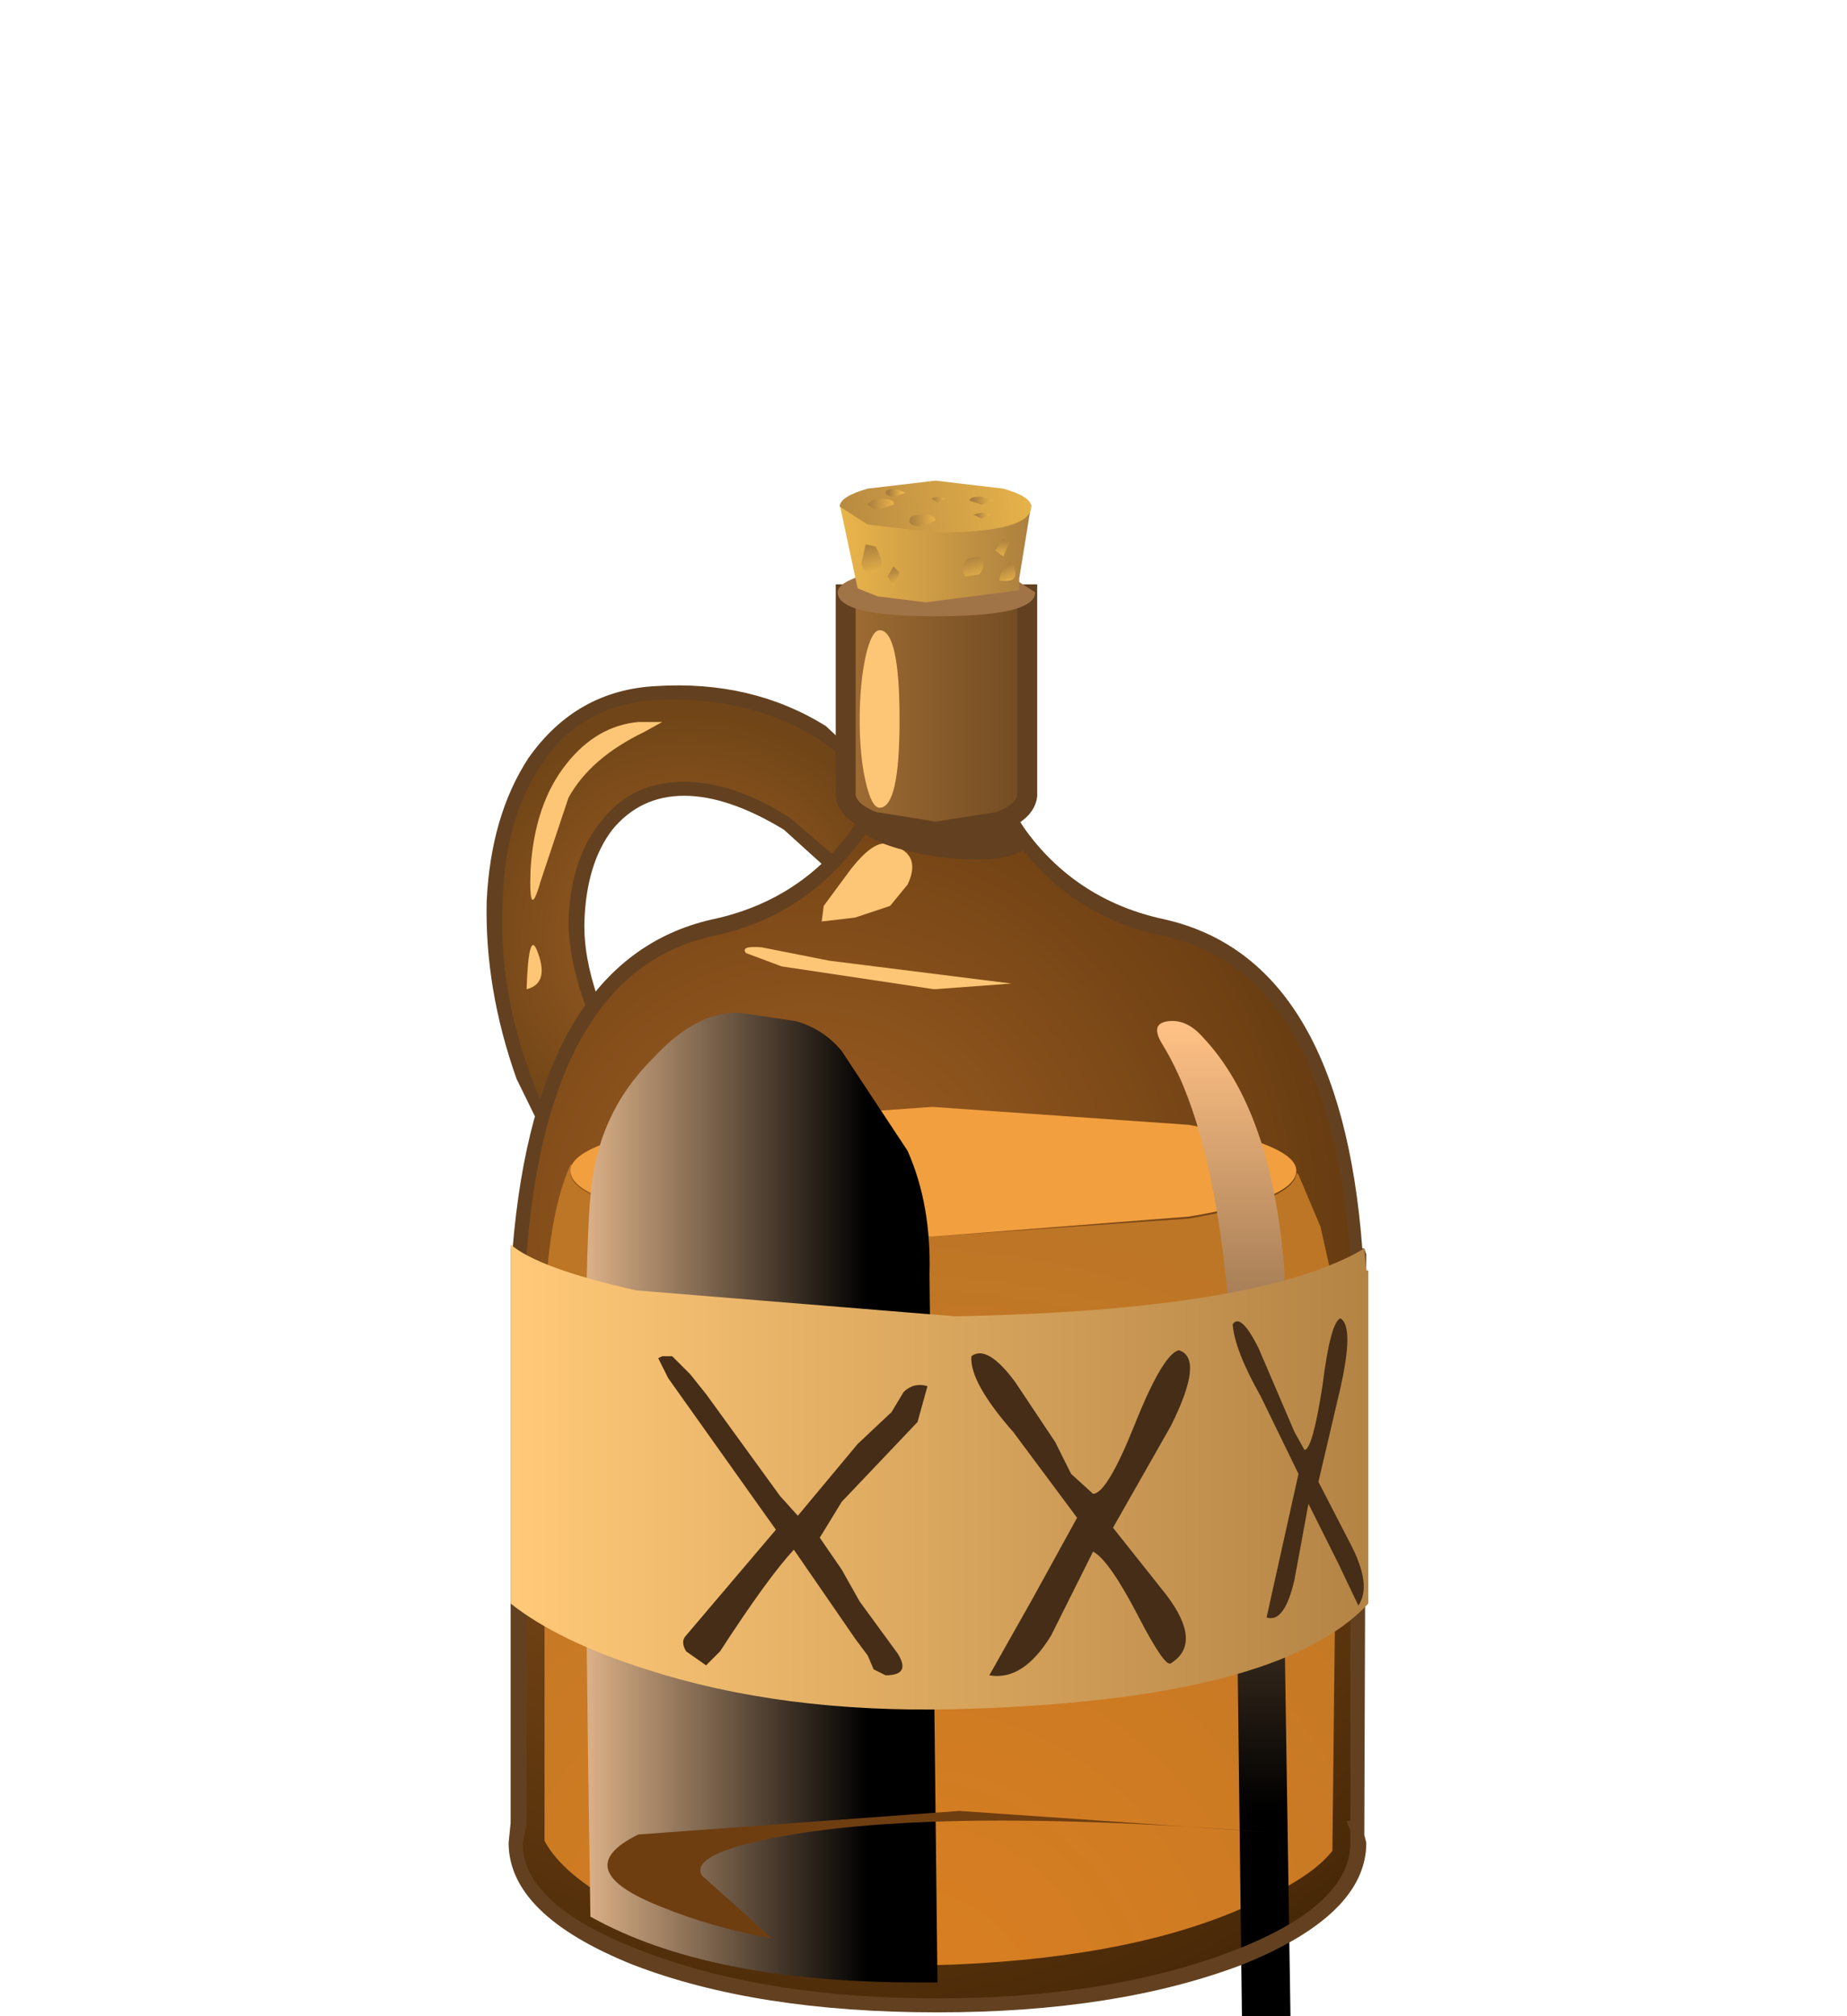 <?xml version="1.0" encoding="UTF-8" standalone="no"?>
<svg xmlns:xlink="http://www.w3.org/1999/xlink" height="50.55px" width="46.3px" xmlns="http://www.w3.org/2000/svg">
  <g transform="matrix(1.0, 0.0, 0.0, 1.0, 0.0, 0.0)">
    <use height="12.35" transform="matrix(1.0, 0.0, 0.0, 1.0, 12.35, 17.35)" width="9.7" xlink:href="#sprite0"/>
    <use height="12.7" transform="matrix(1.0, 0.0, 0.0, 1.0, 12.2, 17.2)" width="10.05" xlink:href="#sprite1"/>
    <use height="4.45" transform="matrix(1.0, 0.0, 0.0, 1.0, 13.3, 18.1)" width="3.3" xlink:href="#sprite2"/>
    <use height="1.1" transform="matrix(1.0, 0.0, 0.0, 1.0, 13.2, 23.7)" width="0.4" xlink:href="#sprite3"/>
    <use height="32.75" transform="matrix(1.0, 0.0, 0.0, 1.0, 12.95, 17.5)" width="21.15" xlink:href="#sprite4"/>
    <use height="20.05" transform="matrix(1.0, 0.0, 0.0, 1.0, 13.65, 29.2)" width="19.9" xlink:href="#sprite5"/>
    <use height="3.25" transform="matrix(1.0, 0.0, 0.0, 1.0, 14.3, 27.75)" width="18.2" xlink:href="#sprite6"/>
    <use height="24.3" transform="matrix(1.0, 0.0, 0.0, 1.0, 14.65, 25.4)" width="8.85" xlink:href="#sprite7"/>
    <use height="26.4" transform="matrix(1.0, 0.0, 0.0, 1.0, 29.0, 25.6)" width="3.35" xlink:href="#sprite8"/>
    <use height="33.15" transform="matrix(1.0, 0.0, 0.0, 1.0, 12.75, 17.3)" width="21.5" xlink:href="#sprite9"/>
    <use height="11.65" transform="matrix(1.0, 0.0, 0.0, 1.0, 12.8, 31.2)" width="21.5" xlink:href="#shape10"/>
    <use height="3.2" transform="matrix(1.0, 0.0, 0.0, 1.0, 15.25, 45.4)" width="16.65" xlink:href="#sprite10"/>
    <use height="1.05" transform="matrix(1.0, 0.0, 0.0, 1.0, 18.65, 23.75)" width="6.7" xlink:href="#sprite11"/>
    <use height="2.0" transform="matrix(1.0, 0.0, 0.0, 1.0, 20.5, 21.15)" width="2.35" xlink:href="#sprite12"/>
    <use height="2.1" transform="matrix(1.0, 0.0, 0.0, 1.0, 21.4, 19.45)" width="4.5" xlink:href="#sprite13"/>
    <use height="27.35" transform="matrix(1.0, 0.0, 0.0, 1.0, 16.5, 14.65)" width="17.7" xlink:href="#shape15"/>
    <use height="4.45" transform="matrix(1.0, 0.0, 0.0, 1.0, 21.55, 15.8)" width="1.0" xlink:href="#sprite14"/>
    <use height="3.4" transform="matrix(1.0, 0.0, 0.0, 1.0, 21.0, 12.05)" width="4.95" xlink:href="#shape17"/>
  </g>
  <defs>
    <g id="sprite0" transform="matrix(1.0, 0.0, 0.0, 1.0, 0.05, 0.0)">
      <use height="12.35" transform="matrix(1.0, 0.0, 0.0, 1.0, -0.05, 0.0)" width="9.7" xlink:href="#shape0"/>
    </g>
    <g id="shape0" transform="matrix(1.0, 0.0, 0.0, 1.0, 0.05, 0.0)">
      <path d="M8.4 4.3 L7.3 3.3 Q5.1 1.9 3.55 2.7 2.1 3.45 2.05 5.75 2.0 7.05 2.75 8.6 L3.95 10.85 Q4.1 11.45 3.65 11.95 3.1 12.6 2.0 12.25 1.3 11.15 0.75 9.65 -0.55 6.1 0.3 3.2 1.25 0.15 4.05 0.0 7.65 -0.15 9.65 2.35 9.3 3.5 8.4 4.3" fill="url(#gradient0)" fill-rule="evenodd" stroke="none"/>
    </g>
    <radialGradient cx="0" cy="0" gradientTransform="matrix(0.007, 0.0, 0.0, -0.007, 4.8, 6.2)" gradientUnits="userSpaceOnUse" id="gradient0" r="819.2" spreadMethod="pad">
      <stop offset="0.0" stop-color="#a16023"/>
      <stop offset="1.0" stop-color="#704517"/>
    </radialGradient>
    <g id="sprite1" transform="matrix(1.0, 0.0, 0.0, 1.0, 0.0, 0.0)">
      <use height="12.7" transform="matrix(1.0, 0.0, 0.0, 1.0, 0.0, 0.0)" width="10.05" xlink:href="#shape1"/>
    </g>
    <g id="shape1" transform="matrix(1.0, 0.0, 0.0, 1.0, 0.0, 0.0)">
      <path d="M10.0 2.55 Q9.7 3.65 8.75 4.6 L8.6 4.7 8.5 4.55 7.45 3.6 Q6.05 2.75 4.95 2.75 3.85 2.75 3.15 3.6 2.5 4.45 2.45 5.9 2.4 7.65 3.9 10.1 L4.3 10.95 Q4.5 11.55 4.05 12.15 3.6 12.7 2.9 12.7 L2.15 12.6 2.05 12.5 0.75 9.85 Q-0.05 7.6 0.0 5.4 0.1 3.25 1.05 1.8 2.25 0.1 4.25 0.0 6.65 -0.15 8.5 1.0 L10.0 2.4 10.05 2.45 10.0 2.55 M8.65 4.2 Q9.35 3.5 9.65 2.5 7.65 0.2 4.25 0.35 2.35 0.45 1.35 2.0 0.45 3.35 0.4 5.45 0.3 7.6 1.1 9.75 1.6 11.15 2.35 12.25 L2.9 12.35 Q3.45 12.35 3.75 11.95 L4.0 11.05 3.55 10.3 Q2.05 7.65 2.05 5.9 2.1 4.3 2.9 3.35 3.65 2.4 4.95 2.4 6.2 2.4 7.6 3.3 L8.65 4.2" fill="#634120" fill-rule="evenodd" stroke="none"/>
    </g>
    <g id="sprite2" transform="matrix(1.0, 0.0, 0.0, 1.0, 0.0, 0.0)">
      <use height="4.45" transform="matrix(1.0, 0.0, 0.0, 1.0, 0.0, 0.0)" width="3.3" xlink:href="#shape2"/>
    </g>
    <g id="shape2" transform="matrix(1.0, 0.0, 0.0, 1.0, 0.0, 0.0)">
      <path d="M2.7 0.0 L3.3 0.0 2.85 0.25 Q1.5 0.9 0.95 1.9 L0.25 4.0 Q-0.05 5.05 0.0 3.7 0.1 2.05 0.9 1.05 1.65 0.1 2.7 0.0" fill="#fcc676" fill-rule="evenodd" stroke="none"/>
    </g>
    <g id="sprite3" transform="matrix(1.0, 0.0, 0.0, 1.0, 0.0, 0.0)">
      <use height="1.1" transform="matrix(1.0, 0.0, 0.0, 1.0, 0.0, 0.0)" width="0.4" xlink:href="#shape3"/>
    </g>
    <g id="shape3" transform="matrix(1.0, 0.0, 0.0, 1.0, 0.0, 0.0)">
      <path d="M0.25 0.1 Q0.6 0.95 0.0 1.1 0.05 -0.35 0.25 0.1" fill="#fcc676" fill-rule="evenodd" stroke="none"/>
    </g>
    <g id="sprite4" transform="matrix(1.0, 0.0, 0.0, 1.0, 0.0, 0.0)">
      <use height="32.75" transform="matrix(1.0, 0.0, 0.0, 1.0, 0.0, 0.0)" width="21.15" xlink:href="#shape4"/>
    </g>
    <g id="shape4" transform="matrix(1.0, 0.0, 0.0, 1.0, 0.0, 0.0)">
      <path d="M21.1 14.7 L21.1 17.2 21.1 28.3 21.05 28.3 21.1 28.7 Q21.1 30.4 18.0 31.55 14.9 32.75 10.55 32.75 6.15 32.75 3.1 31.55 0.0 30.4 0.0 28.7 L0.05 28.25 0.05 17.2 0.05 14.7 0.05 13.95 0.1 13.95 Q0.6 6.6 4.95 5.75 7.65 5.2 9.0 2.65 9.7 1.35 9.85 0.2 L10.55 0.0 11.3 0.2 Q11.45 1.35 12.15 2.65 13.5 5.2 16.2 5.75 20.55 6.6 21.05 13.95 L21.1 13.95 21.1 14.7" fill="url(#gradient1)" fill-rule="evenodd" stroke="none"/>
    </g>
    <radialGradient cx="0" cy="0" gradientTransform="matrix(3.0E-4, 0.026, 0.026, -3.0E-4, 7.3, 13.2)" gradientUnits="userSpaceOnUse" id="gradient1" r="819.2" spreadMethod="pad">
      <stop offset="0.0" stop-color="#a16023"/>
      <stop offset="1.0" stop-color="#472807"/>
    </radialGradient>
    <g id="sprite5" transform="matrix(1.0, 0.0, 0.0, 1.0, 0.0, 0.0)">
      <use height="20.05" transform="matrix(1.0, 0.0, 0.0, 1.0, 0.0, 0.0)" width="19.9" xlink:href="#shape5"/>
    </g>
    <g id="shape5" transform="matrix(1.0, 0.0, 0.0, 1.0, 0.0, 0.0)">
      <path d="M16.15 1.35 Q18.8 0.9 18.85 0.2 L18.9 0.25 19.45 1.55 19.9 3.55 19.75 17.2 Q19.25 17.85 17.8 18.5 14.95 19.85 10.3 20.05 4.95 20.25 1.95 18.6 0.45 17.8 0.0 16.95 L0.0 4.4 Q0.0 1.45 0.65 0.0 L0.7 0.0 0.65 0.2 Q0.65 0.85 3.35 1.35 L9.75 1.8 16.15 1.35" fill="url(#gradient2)" fill-rule="evenodd" stroke="none"/>
    </g>
    <radialGradient cx="0" cy="0" gradientTransform="matrix(1.0E-4, -0.025, -0.025, -1.0E-4, 9.0, 21.55)" gradientUnits="userSpaceOnUse" id="gradient2" r="819.2" spreadMethod="pad">
      <stop offset="0.0" stop-color="#db7f21"/>
      <stop offset="1.0" stop-color="#bd7626"/>
    </radialGradient>
    <g id="sprite6" transform="matrix(1.0, 0.0, 0.0, 1.0, 0.0, 0.0)">
      <use height="3.25" transform="matrix(0.997, 0.0, 0.0, 1.0, 0.0, 0.0)" width="18.25" xlink:href="#shape6"/>
    </g>
    <g id="shape6" transform="matrix(1.0, 0.0, 0.0, 1.0, 0.0, 0.0)">
      <path d="M18.25 1.6 Q18.25 2.3 15.55 2.75 L9.1 3.25 2.7 2.75 Q0.0 2.3 0.0 1.6 0.0 0.95 2.7 0.45 L9.1 0.0 15.55 0.45 Q18.25 0.95 18.25 1.6" fill="#f29f3f" fill-rule="evenodd" stroke="none"/>
    </g>
    <g id="sprite7" transform="matrix(1.0, 0.0, 0.0, 1.0, 0.05, 0.0)">
      <use height="24.3" transform="matrix(1.0, 0.0, 0.0, 1.0, -0.05, 0.0)" width="8.85" xlink:href="#shape7"/>
    </g>
    <g id="shape7" transform="matrix(1.0, 0.0, 0.0, 1.0, 0.05, 0.0)">
      <path d="M8.8 24.3 L8.3 24.3 Q3.05 24.3 0.1 22.65 -0.15 7.25 0.1 4.6 0.25 2.55 1.65 1.15 2.8 -0.1 3.9 0.0 L5.25 0.2 Q5.95 0.4 6.4 0.95 L8.05 3.45 Q8.65 4.8 8.6 6.55 L8.8 24.3" fill="url(#gradient3)" fill-rule="evenodd" stroke="none"/>
    </g>
    <linearGradient gradientTransform="matrix(0.005, 0.0, 0.0, -0.005, 2.95, 12.15)" gradientUnits="userSpaceOnUse" id="gradient3" spreadMethod="pad" x1="-819.2" x2="819.2">
      <stop offset="0.0" stop-color="#ffce9e"/>
      <stop offset="1.0" stop-color="#000000"/>
    </linearGradient>
    <g id="sprite8" transform="matrix(1.0, 0.0, 0.0, 1.0, 0.0, 0.0)">
      <use height="26.4" transform="matrix(1.0, 0.0, 0.0, 1.0, 0.0, 0.0)" width="3.35" xlink:href="#shape8"/>
    </g>
    <g id="shape8" transform="matrix(1.0, 0.0, 0.0, 1.0, 0.0, 0.0)">
      <path d="M1.15 0.4 Q2.9 2.25 3.2 6.3 L3.15 12.0 3.35 25.0 2.15 26.4 1.95 10.1 Q1.8 3.3 0.15 0.6 -0.2 0.05 0.3 0.0 0.75 -0.05 1.15 0.4" fill="url(#gradient4)" fill-rule="evenodd" stroke="none"/>
    </g>
    <linearGradient gradientTransform="matrix(0.0, 0.012, 0.012, 0.0, 1.65, 9.95)" gradientUnits="userSpaceOnUse" id="gradient4" spreadMethod="pad" x1="-819.2" x2="819.2">
      <stop offset="0.0" stop-color="#ffc185"/>
      <stop offset="1.0" stop-color="#000000"/>
    </linearGradient>
    <g id="sprite9" transform="matrix(1.0, 0.0, 0.0, 1.0, 0.0, 0.0)">
      <use height="33.15" transform="matrix(1.0, 0.0, 0.0, 1.0, 0.0, 0.0)" width="21.5" xlink:href="#shape9"/>
    </g>
    <g id="shape9" transform="matrix(1.0, 0.0, 0.0, 1.0, 0.0, 0.0)">
      <path d="M21.5 14.15 L21.45 28.7 21.5 28.9 Q21.5 30.7 18.4 31.95 15.25 33.15 10.75 33.15 6.2 33.15 3.1 31.95 0.0 30.7 0.0 28.9 L0.05 28.4 0.05 14.0 0.1 14.0 Q0.7 6.75 5.1 5.75 7.7 5.2 9.05 2.8 L9.9 0.4 9.9 0.3 10.75 0.0 11.65 0.3 11.65 0.4 Q11.8 1.55 12.5 2.8 13.85 5.2 16.45 5.75 20.85 6.75 21.4 14.0 L21.45 14.0 21.5 14.15 M21.1 14.15 Q20.55 7.0 16.35 6.15 13.8 5.6 12.4 3.3 11.55 1.9 11.35 0.55 L10.75 0.4 10.2 0.55 Q10.0 1.9 9.15 3.3 7.7 5.6 5.2 6.15 1.0 7.0 0.45 14.15 L0.45 14.95 0.45 17.4 0.45 28.45 0.35 28.9 Q0.35 30.5 3.45 31.65 6.5 32.8 10.75 32.8 14.95 32.8 18.05 31.65 21.1 30.5 21.1 28.9 L21.1 28.6 21.0 28.35 21.1 28.35 21.1 17.4 21.1 14.95 21.1 14.15" fill="#634120" fill-rule="evenodd" stroke="none"/>
    </g>
    <g id="shape10" transform="matrix(1.0, 0.0, 0.0, 1.0, -12.8, -31.2)">
      <path d="M34.2 31.3 L34.25 31.85 34.3 31.85 34.3 32.6 34.3 35.15 34.3 40.2 Q32.05 42.65 23.9 42.85 19.6 42.95 16.2 41.85 14.0 41.15 12.8 40.2 L12.8 31.2 Q13.5 31.8 15.95 32.35 L23.95 33.0 Q31.6 32.85 34.2 31.3" fill="url(#gradient5)" fill-rule="evenodd" stroke="none"/>
    </g>
    <linearGradient gradientTransform="matrix(0.013, 0.0, 0.0, -0.013, 23.55, 37.05)" gradientUnits="userSpaceOnUse" id="gradient5" spreadMethod="pad" x1="-819.2" x2="819.2">
      <stop offset="0.0" stop-color="#ffc978"/>
      <stop offset="1.0" stop-color="#b48445"/>
    </linearGradient>
    <g id="sprite10" transform="matrix(1.0, 0.0, 0.0, 1.0, 0.0, -0.05)">
      <use height="3.25" transform="matrix(1.0, 0.0, 0.0, 0.985, 0.0, 0.05)" width="16.65" xlink:href="#shape11"/>
    </g>
    <g id="shape11" transform="matrix(1.0, 0.0, 0.0, 1.0, 0.0, 0.0)">
      <path d="M1.35 2.45 Q-1.05 1.5 0.75 0.6 L8.8 0.0 16.65 0.55 Q7.15 -0.2 3.25 0.9 2.1 1.25 2.35 1.65 L3.4 2.6 4.1 3.25 Q2.55 2.95 1.35 2.45" fill="#6e3e11" fill-rule="evenodd" stroke="none"/>
    </g>
    <g id="sprite11" transform="matrix(1.0, 0.0, 0.0, 1.0, -0.05, 0.0)">
      <use height="1.1" transform="matrix(0.993, 0.0, 0.0, 0.955, 0.05, 0.0)" width="6.75" xlink:href="#shape12"/>
    </g>
    <g id="shape12" transform="matrix(1.0, 0.0, 0.0, 1.0, 0.0, 0.0)">
      <path d="M0.45 0.0 L2.15 0.35 6.75 0.95 4.8 1.1 0.95 0.5 0.05 0.15 Q-0.1 -0.05 0.45 0.0" fill="#fcc676" fill-rule="evenodd" stroke="none"/>
    </g>
    <g id="sprite12" transform="matrix(1.0, 0.0, 0.0, 1.0, 0.05, 0.0)">
      <use height="2.05" transform="matrix(0.979, 0.0, 0.0, 0.976, -0.049, 0.0)" width="2.4" xlink:href="#shape13"/>
    </g>
    <g id="shape13" transform="matrix(1.0, 0.0, 0.0, 1.0, 0.05, 0.0)">
      <path d="M1.7 0.0 Q2.65 0.2 2.25 1.05 L1.8 1.6 0.9 1.9 0.05 2.0 0.1 1.6 0.8 0.65 Q1.35 -0.05 1.7 0.0" fill="#fcc676" fill-rule="evenodd" stroke="none"/>
    </g>
    <g id="sprite13" transform="matrix(1.0, 0.0, 0.0, 1.0, 0.0, 0.0)">
      <use height="2.15" transform="matrix(1.0, 0.0, 0.0, 0.977, 0.0, 0.001)" width="4.5" xlink:href="#shape14"/>
    </g>
    <g id="shape14" transform="matrix(1.0, 0.0, 0.0, 1.0, 0.0, 0.05)">
      <path d="M3.85 0.25 Q4.0 1.0 4.5 1.6 4.15 2.25 2.3 2.05 0.4 1.8 0.0 1.15 L0.35 0.55 Q3.7 -0.45 3.85 0.25" fill="#634120" fill-rule="evenodd" stroke="none"/>
    </g>
    <g id="shape15" transform="matrix(1.0, 0.0, 0.0, 1.0, -16.5, -14.65)">
      <path d="M29.55 33.85 Q30.2 34.05 29.35 35.75 L27.9 38.3 29.25 40.0 Q30.15 41.2 29.35 41.7 29.2 41.8 28.55 40.55 27.8 39.1 27.4 38.9 L26.35 41.0 Q25.65 42.15 24.8 42.0 L25.9 40.05 27.0 38.05 25.4 35.9 Q24.3 34.65 24.35 34.0 24.75 33.7 25.45 34.65 L26.45 36.15 26.85 36.95 27.4 37.45 Q27.75 37.45 28.45 35.7 29.15 33.95 29.55 33.85" fill="#452d17" fill-rule="evenodd" stroke="none"/>
      <path d="M17.3 34.45 L17.7 34.95 19.55 37.5 20.0 38.0 21.5 36.2 22.35 35.4 22.65 34.9 Q22.9 34.65 23.25 34.75 L23.0 35.65 21.1 37.65 20.55 38.55 21.1 39.35 21.55 40.15 22.5 41.45 Q22.85 42.0 22.2 42.0 L21.9 41.85 21.75 41.5 21.45 41.1 19.9 38.85 Q19.25 39.55 18.05 41.4 L17.7 41.75 17.2 41.4 Q17.05 41.15 17.2 41.0 L19.45 38.35 16.75 34.55 16.5 34.05 16.6 34.0 16.85 34.0 17.3 34.45" fill="#452d17" fill-rule="evenodd" stroke="none"/>
      <path d="M33.6 33.05 Q33.95 33.25 33.6 34.8 L33.05 37.15 33.85 38.7 Q34.4 39.75 34.05 40.25 L33.55 39.2 32.8 37.7 32.45 39.6 Q32.2 40.7 31.75 40.55 L32.55 36.95 31.6 35.0 Q30.95 33.85 30.9 33.2 31.1 32.9 31.55 33.8 L32.15 35.2 32.45 35.9 32.7 36.35 Q32.9 36.35 33.15 34.75 33.35 33.15 33.6 33.05" fill="#452d17" fill-rule="evenodd" stroke="none"/>
      <path d="M25.75 14.9 L25.75 19.95 Q25.7 20.35 25.05 20.6 L23.45 20.85 21.9 20.6 Q21.25 20.35 21.2 19.95 L21.2 14.9 25.75 14.9" fill="url(#gradient6)" fill-rule="evenodd" stroke="none"/>
      <path d="M25.75 14.9 L21.2 14.9 21.2 19.95 Q21.25 20.35 21.9 20.6 L23.45 20.85 25.05 20.6 Q25.7 20.35 25.75 19.95 L25.75 14.9 Z" fill="none" stroke="#634120" stroke-linecap="butt" stroke-linejoin="miter" stroke-width="0.5"/>
    </g>
    <linearGradient gradientTransform="matrix(0.003, 0.0, 0.0, -0.003, 23.45, 17.9)" gradientUnits="userSpaceOnUse" id="gradient6" spreadMethod="pad" x1="-819.2" x2="819.2">
      <stop offset="0.0" stop-color="#a16e34"/>
      <stop offset="1.0" stop-color="#704a22"/>
    </linearGradient>
    <g id="sprite14" transform="matrix(1.0, 0.0, 0.0, 1.0, 0.0, 0.0)">
      <use height="4.45" transform="matrix(1.0, 0.0, 0.0, 1.0, 0.0, 0.0)" width="1.0" xlink:href="#shape16"/>
    </g>
    <g id="shape16" transform="matrix(1.0, 0.0, 0.0, 1.0, 0.0, 0.0)">
      <path d="M1.0 2.25 Q1.0 4.45 0.5 4.45 0.3 4.45 0.15 3.8 0.0 3.15 0.0 2.25 0.0 1.35 0.15 0.65 0.3 0.0 0.5 0.0 1.0 0.0 1.0 2.25" fill="#fcc676" fill-rule="evenodd" stroke="none"/>
    </g>
    <g id="shape17" transform="matrix(1.0, 0.0, 0.0, 1.0, -21.0, -12.05)">
      <path d="M25.95 14.85 Q25.95 15.45 23.45 15.45 21.0 15.45 21.0 14.85 21.0 14.6 21.7 14.4 L23.45 14.2 25.25 14.4 25.95 14.85" fill="#a17448" fill-rule="evenodd" stroke="none"/>
      <path d="M23.2 15.1 L22.0 14.95 21.5 14.75 21.05 12.65 21.55 12.85 23.3 12.9 25.85 12.65 25.55 14.5 25.55 14.8 23.2 15.1" fill="url(#gradient7)" fill-rule="evenodd" stroke="none"/>
      <path d="M25.85 12.7 Q25.85 13.35 23.45 13.35 L21.75 13.15 21.05 12.7 Q21.05 12.45 21.75 12.25 L23.45 12.05 25.15 12.25 Q25.85 12.45 25.85 12.7" fill="url(#gradient8)" fill-rule="evenodd" stroke="none"/>
      <path d="M21.95 13.7 Q22.25 14.25 21.95 14.35 21.6 14.4 21.6 14.1 L21.7 13.65 21.95 13.7" fill="url(#gradient9)" fill-rule="evenodd" stroke="none"/>
      <path d="M22.55 14.35 L22.4 14.7 22.25 14.45 22.4 14.2 22.55 14.35" fill="url(#gradient10)" fill-rule="evenodd" stroke="none"/>
      <path d="M24.55 13.95 Q24.75 14.15 24.55 14.4 L24.2 14.45 Q24.05 14.25 24.25 14.0 L24.55 13.95" fill="url(#gradient11)" fill-rule="evenodd" stroke="none"/>
      <path d="M25.3 13.6 L25.15 13.95 24.95 13.8 25.15 13.5 25.3 13.6" fill="url(#gradient12)" fill-rule="evenodd" stroke="none"/>
      <path d="M25.4 14.15 Q25.6 14.65 25.05 14.55 25.05 14.4 25.2 14.2 25.35 14.0 25.4 14.15" fill="url(#gradient13)" fill-rule="evenodd" stroke="none"/>
      <path d="M22.05 12.5 Q22.45 12.5 22.4 12.65 L21.95 12.8 21.75 12.65 Q21.85 12.5 22.05 12.5" fill="url(#gradient14)" fill-rule="evenodd" stroke="none"/>
      <path d="M22.7 12.35 L22.45 12.45 Q22.2 12.45 22.2 12.35 22.2 12.25 22.45 12.25 L22.7 12.35" fill="url(#gradient15)" fill-rule="evenodd" stroke="none"/>
      <path d="M23.45 13.05 L23.1 13.2 Q22.8 13.2 22.8 13.05 22.8 12.9 23.1 12.9 23.45 12.9 23.45 13.05" fill="url(#gradient16)" fill-rule="evenodd" stroke="none"/>
      <path d="M24.85 12.9 L24.6 13.0 24.4 12.9 24.6 12.85 24.85 12.9" fill="url(#gradient17)" fill-rule="evenodd" stroke="none"/>
      <path d="M24.9 12.55 L24.6 12.65 24.3 12.55 Q24.3 12.45 24.6 12.45 L24.9 12.55" fill="url(#gradient18)" fill-rule="evenodd" stroke="none"/>
      <path d="M23.7 12.5 L23.5 12.6 23.35 12.5 23.5 12.45 23.7 12.5" fill="url(#gradient19)" fill-rule="evenodd" stroke="none"/>
    </g>
    <linearGradient gradientTransform="matrix(0.003, 0.0, 0.0, -0.003, 23.45, 13.85)" gradientUnits="userSpaceOnUse" id="gradient7" spreadMethod="pad" x1="-819.2" x2="819.2">
      <stop offset="0.0" stop-color="#ebb64b"/>
      <stop offset="1.0" stop-color="#ab7f3e"/>
    </linearGradient>
    <linearGradient gradientTransform="matrix(-0.004, 6.0E-4, 6.0E-4, 0.004, 23.0, 12.75)" gradientUnits="userSpaceOnUse" id="gradient8" spreadMethod="pad" x1="-819.2" x2="819.2">
      <stop offset="0.0" stop-color="#ebb64b"/>
      <stop offset="1.0" stop-color="#ab7f3e"/>
    </linearGradient>
    <linearGradient gradientTransform="matrix(-1.0E-4, -5.0E-4, -5.0E-4, 1.0E-4, 21.85, 14.05)" gradientUnits="userSpaceOnUse" id="gradient9" spreadMethod="pad" x1="-819.2" x2="819.2">
      <stop offset="0.0" stop-color="#ebb64b"/>
      <stop offset="1.0" stop-color="#ab7f3e"/>
    </linearGradient>
    <linearGradient gradientTransform="matrix(-1.0E-4, -3.0E-4, -3.0E-4, 1.0E-4, 22.4, 14.5)" gradientUnits="userSpaceOnUse" id="gradient10" spreadMethod="pad" x1="-819.2" x2="819.2">
      <stop offset="0.0" stop-color="#ebb64b"/>
      <stop offset="1.0" stop-color="#ab7f3e"/>
    </linearGradient>
    <linearGradient gradientTransform="matrix(-1.0E-4, -4.0E-4, -4.0E-4, 1.0E-4, 24.4, 14.25)" gradientUnits="userSpaceOnUse" id="gradient11" spreadMethod="pad" x1="-819.2" x2="819.2">
      <stop offset="0.0" stop-color="#ebb64b"/>
      <stop offset="1.0" stop-color="#ab7f3e"/>
    </linearGradient>
    <linearGradient gradientTransform="matrix(0.0, -3.0E-4, -3.0E-4, 0.0, 25.15, 13.75)" gradientUnits="userSpaceOnUse" id="gradient12" spreadMethod="pad" x1="-819.2" x2="819.2">
      <stop offset="0.0" stop-color="#ebb64b"/>
      <stop offset="1.0" stop-color="#ab7f3e"/>
    </linearGradient>
    <linearGradient gradientTransform="matrix(-1.0E-4, -3.0E-4, -3.0E-4, 1.0E-4, 25.25, 14.4)" gradientUnits="userSpaceOnUse" id="gradient13" spreadMethod="pad" x1="-819.2" x2="819.2">
      <stop offset="0.0" stop-color="#ebb64b"/>
      <stop offset="1.0" stop-color="#ab7f3e"/>
    </linearGradient>
    <linearGradient gradientTransform="matrix(-4.0E-4, 0.0, 0.0, 4.0E-4, 22.1, 12.65)" gradientUnits="userSpaceOnUse" id="gradient14" spreadMethod="pad" x1="-819.2" x2="819.2">
      <stop offset="0.0" stop-color="#ebb64b"/>
      <stop offset="1.0" stop-color="#ab7f3e"/>
    </linearGradient>
    <linearGradient gradientTransform="matrix(-2.0E-4, 0.0, 0.0, 2.0E-4, 22.45, 12.35)" gradientUnits="userSpaceOnUse" id="gradient15" spreadMethod="pad" x1="-819.2" x2="819.2">
      <stop offset="0.0" stop-color="#ebb64b"/>
      <stop offset="1.0" stop-color="#ab7f3e"/>
    </linearGradient>
    <linearGradient gradientTransform="matrix(-4.0E-4, 0.0, 0.0, 4.0E-4, 23.15, 13.05)" gradientUnits="userSpaceOnUse" id="gradient16" spreadMethod="pad" x1="-819.2" x2="819.2">
      <stop offset="0.0" stop-color="#ebb64b"/>
      <stop offset="1.0" stop-color="#ab7f3e"/>
    </linearGradient>
    <linearGradient gradientTransform="matrix(-2.0E-4, 0.0, 0.0, 2.0E-4, 24.65, 12.9)" gradientUnits="userSpaceOnUse" id="gradient17" spreadMethod="pad" x1="-819.2" x2="819.2">
      <stop offset="0.0" stop-color="#ebb64b"/>
      <stop offset="1.0" stop-color="#ab7f3e"/>
    </linearGradient>
    <linearGradient gradientTransform="matrix(-3.0E-4, 0.0, 0.0, 3.0E-4, 24.65, 12.55)" gradientUnits="userSpaceOnUse" id="gradient18" spreadMethod="pad" x1="-819.2" x2="819.2">
      <stop offset="0.0" stop-color="#ebb64b"/>
      <stop offset="1.0" stop-color="#ab7f3e"/>
    </linearGradient>
    <linearGradient gradientTransform="matrix(-2.0E-4, 0.0, 0.0, 2.0E-4, 23.55, 12.5)" gradientUnits="userSpaceOnUse" id="gradient19" spreadMethod="pad" x1="-819.2" x2="819.2">
      <stop offset="0.0" stop-color="#ebb64b"/>
      <stop offset="1.0" stop-color="#ab7f3e"/>
    </linearGradient>
  </defs>
</svg>
